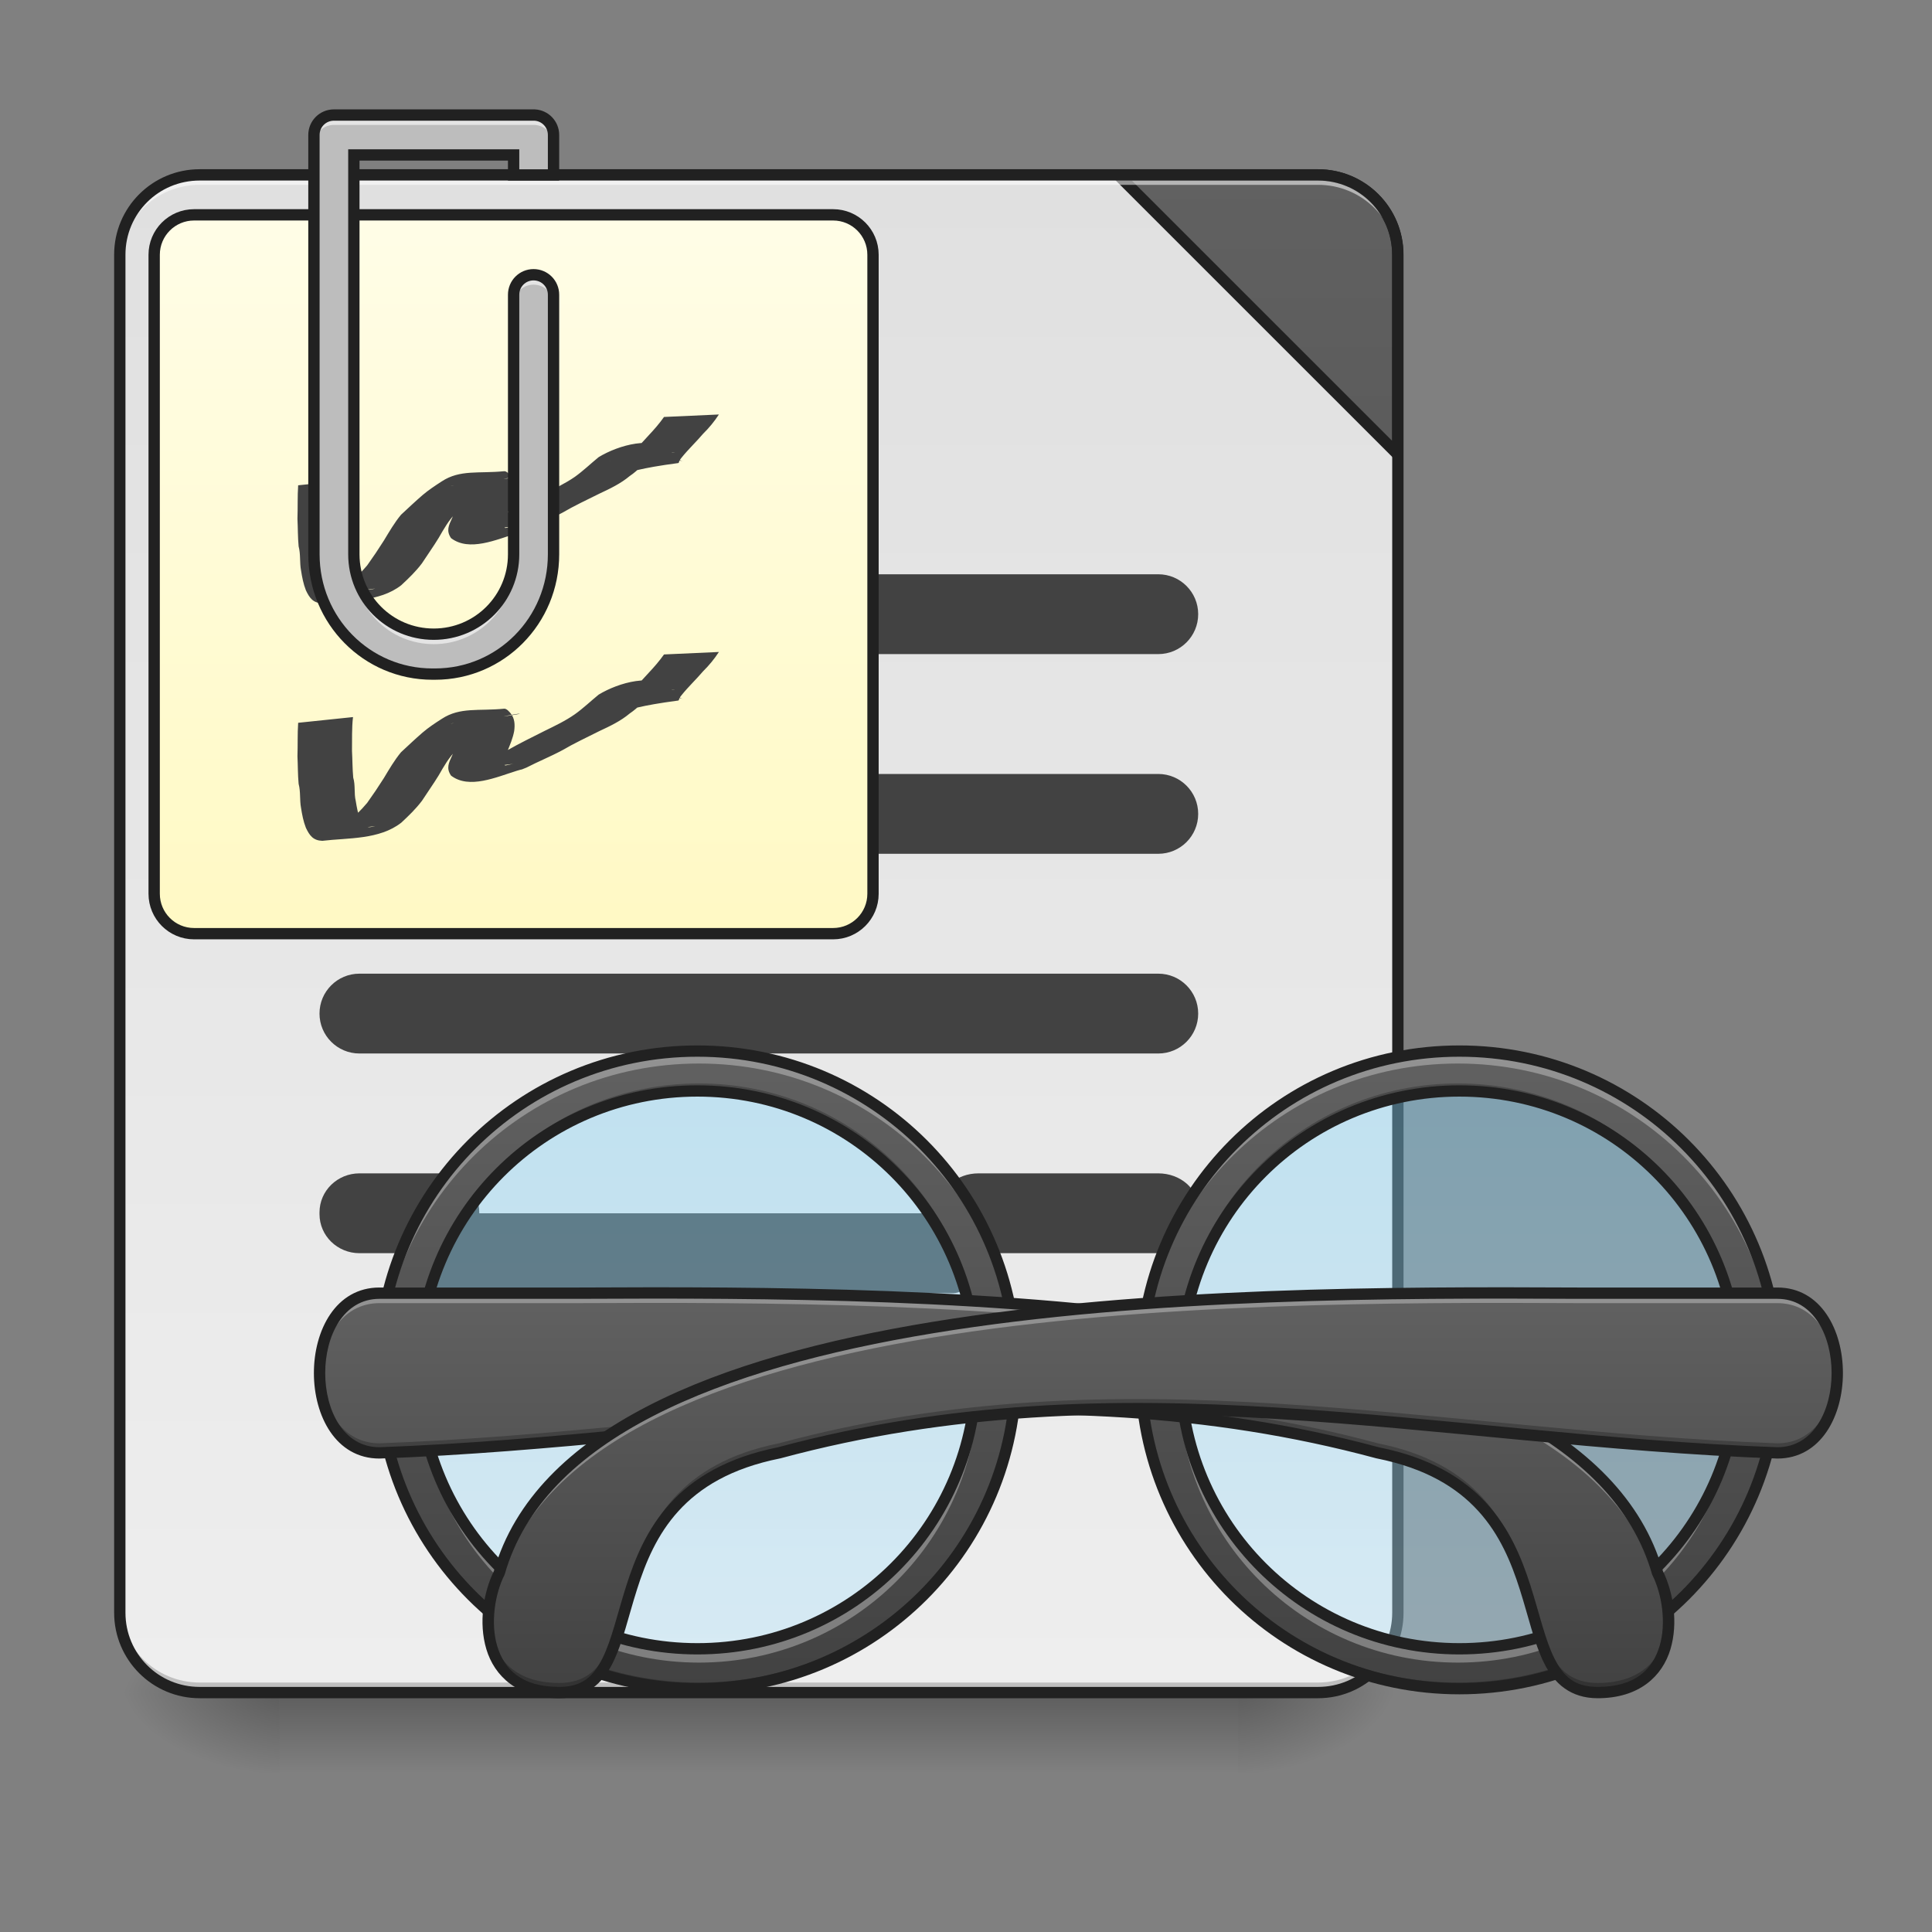 <?xml version="1.0" encoding="UTF-8"?>
<svg xmlns="http://www.w3.org/2000/svg" xmlns:xlink="http://www.w3.org/1999/xlink" width="128pt" height="128pt" viewBox="0 0 128 128" version="1.1">
<rect x="0" y="0" width="128" height="128" fill="#808080" stroke="none"/>
<defs>
<linearGradient id="linear0" gradientUnits="userSpaceOnUse" x1="254" y1="233.5" x2="254" y2="254.667" gradientTransform="matrix(0.25,0,0,0.25,-13.23,53.755)">
<stop offset="0" style="stop-color:rgb(0%,0%,0%);stop-opacity:0.275;"/>
<stop offset="1" style="stop-color:rgb(0%,0%,0%);stop-opacity:0;"/>
</linearGradient>
<radialGradient id="radial0" gradientUnits="userSpaceOnUse" cx="450.909" cy="189.579" fx="450.909" fy="189.579" r="21.167" gradientTransform="matrix(0,-0.313,-0.563,-0,187.354,254.381)">
<stop offset="0" style="stop-color:rgb(0%,0%,0%);stop-opacity:0.314;"/>
<stop offset="0.222" style="stop-color:rgb(0%,0%,0%);stop-opacity:0.275;"/>
<stop offset="1" style="stop-color:rgb(0%,0%,0%);stop-opacity:0;"/>
</radialGradient>
<radialGradient id="radial1" gradientUnits="userSpaceOnUse" cx="450.909" cy="189.579" fx="450.909" fy="189.579" r="21.167" gradientTransform="matrix(-0,0.313,0.563,0,-86.803,-30.11)">
<stop offset="0" style="stop-color:rgb(0%,0%,0%);stop-opacity:0.314;"/>
<stop offset="0.222" style="stop-color:rgb(0%,0%,0%);stop-opacity:0.275;"/>
<stop offset="1" style="stop-color:rgb(0%,0%,0%);stop-opacity:0;"/>
</radialGradient>
<radialGradient id="radial2" gradientUnits="userSpaceOnUse" cx="450.909" cy="189.579" fx="450.909" fy="189.579" r="21.167" gradientTransform="matrix(-0,-0.313,0.563,-0,-86.803,254.381)">
<stop offset="0" style="stop-color:rgb(0%,0%,0%);stop-opacity:0.314;"/>
<stop offset="0.222" style="stop-color:rgb(0%,0%,0%);stop-opacity:0.275;"/>
<stop offset="1" style="stop-color:rgb(0%,0%,0%);stop-opacity:0;"/>
</radialGradient>
<radialGradient id="radial3" gradientUnits="userSpaceOnUse" cx="450.909" cy="189.579" fx="450.909" fy="189.579" r="21.167" gradientTransform="matrix(0,0.313,-0.563,0,187.354,-30.11)">
<stop offset="0" style="stop-color:rgb(0%,0%,0%);stop-opacity:0.314;"/>
<stop offset="0.222" style="stop-color:rgb(0%,0%,0%);stop-opacity:0.275;"/>
<stop offset="1" style="stop-color:rgb(0%,0%,0%);stop-opacity:0;"/>
</radialGradient>
<linearGradient id="linear1" gradientUnits="userSpaceOnUse" x1="288.396" y1="-25.792" x2="288.396" y2="-141.415" gradientTransform="matrix(0.301,0,0,0.87,-36.646,134.565)">
<stop offset="0" style="stop-color:rgb(93.333%,93.333%,93.333%);stop-opacity:1;"/>
<stop offset="1" style="stop-color:rgb(87.843%,87.843%,87.843%);stop-opacity:1;"/>
</linearGradient>
<linearGradient id="linear2" gradientUnits="userSpaceOnUse" x1="1600" y1="1695.118" x2="1600" y2="175.118" gradientTransform="matrix(0.265,0,0,0.265,-52.917,-215)">
<stop offset="0" style="stop-color:rgb(25.882%,25.882%,25.882%);stop-opacity:1;"/>
<stop offset="1" style="stop-color:rgb(38.039%,38.039%,38.039%);stop-opacity:1;"/>
</linearGradient>
<linearGradient id="linear3" gradientUnits="userSpaceOnUse" x1="169.333" y1="32.417" x2="169.333" y2="-158.083" gradientTransform="matrix(1,0,0,1,-42.333,-0)">
<stop offset="0" style="stop-color:rgb(100%,97.647%,76.863%);stop-opacity:1;"/>
<stop offset="1" style="stop-color:rgb(100%,99.216%,90.588%);stop-opacity:1;"/>
</linearGradient>
<linearGradient id="linear4" gradientUnits="userSpaceOnUse" x1="179.917" y1="74.75" x2="179.917" y2="222.917" gradientTransform="matrix(1,0,0,1,-994.833,0)">
<stop offset="0" style="stop-color:rgb(50.588%,83.137%,98.039%);stop-opacity:0.392;"/>
<stop offset="1" style="stop-color:rgb(70.196%,89.804%,98.824%);stop-opacity:0.392;"/>
</linearGradient>
<linearGradient id="linear5" gradientUnits="userSpaceOnUse" x1="680" y1="1695.118" x2="680" y2="1055.118" gradientTransform="matrix(-0.066,0,0,0.066,141.568,0)">
<stop offset="0" style="stop-color:rgb(25.882%,25.882%,25.882%);stop-opacity:1;"/>
<stop offset="1" style="stop-color:rgb(38.039%,38.039%,38.039%);stop-opacity:1;"/>
</linearGradient>
<linearGradient id="linear6" gradientUnits="userSpaceOnUse" x1="179.917" y1="74.75" x2="179.917" y2="222.917" gradientTransform="matrix(1,0,0,1,433.917,0)">
<stop offset="0" style="stop-color:rgb(50.588%,83.137%,98.039%);stop-opacity:0.392;"/>
<stop offset="1" style="stop-color:rgb(70.196%,89.804%,98.824%);stop-opacity:0.392;"/>
</linearGradient>
<linearGradient id="linear7" gradientUnits="userSpaceOnUse" x1="680" y1="1695.118" x2="680" y2="1055.118" gradientTransform="matrix(0.066,0,0,0.066,1.326,0)">
<stop offset="0" style="stop-color:rgb(25.882%,25.882%,25.882%);stop-opacity:1;"/>
<stop offset="1" style="stop-color:rgb(38.039%,38.039%,38.039%);stop-opacity:1;"/>
</linearGradient>
<linearGradient id="linear8" gradientUnits="userSpaceOnUse" x1="571.5" y1="233.5" x2="571.5" y2="127.667" gradientTransform="matrix(0.25,0,0,0.25,-96.579,53.755)">
<stop offset="0" style="stop-color:rgb(25.882%,25.882%,25.882%);stop-opacity:1;"/>
<stop offset="1" style="stop-color:rgb(38.039%,38.039%,38.039%);stop-opacity:1;"/>
</linearGradient>
<linearGradient id="linear9" gradientUnits="userSpaceOnUse" x1="571.5" y1="233.5" x2="571.5" y2="127.667" gradientTransform="matrix(-0.25,0,0,0.25,239.474,53.755)">
<stop offset="0" style="stop-color:rgb(25.882%,25.882%,25.882%);stop-opacity:1;"/>
<stop offset="1" style="stop-color:rgb(38.039%,38.039%,38.039%);stop-opacity:1;"/>
</linearGradient>
</defs>
<g id="surface1">
<path style=" stroke:none;fill-rule:nonzero;fill:url(#linear0);" d="M 18.523 112.137 L 82.027 112.137 L 82.027 117.43 L 18.523 117.43 Z M 18.523 112.137 "/>
<path style=" stroke:none;fill-rule:nonzero;fill:url(#radial0);" d="M 82.027 112.137 L 92.613 112.137 L 92.613 106.844 L 82.027 106.844 Z M 82.027 112.137 "/>
<path style=" stroke:none;fill-rule:nonzero;fill:url(#radial1);" d="M 18.523 112.137 L 7.938 112.137 L 7.938 117.43 L 18.523 117.43 Z M 18.523 112.137 "/>
<path style=" stroke:none;fill-rule:nonzero;fill:url(#radial2);" d="M 18.523 112.137 L 7.938 112.137 L 7.938 106.844 L 18.523 106.844 Z M 18.523 112.137 "/>
<path style=" stroke:none;fill-rule:nonzero;fill:url(#radial3);" d="M 82.027 112.137 L 92.613 112.137 L 92.613 117.43 L 82.027 117.43 Z M 82.027 112.137 "/>
<path style=" stroke:none;fill-rule:nonzero;fill:url(#linear1);" d="M 13.23 11.586 L 87.32 11.586 C 90.242 11.586 92.613 13.953 92.613 16.875 L 92.613 106.844 C 92.613 109.766 90.242 112.137 87.32 112.137 L 13.23 112.137 C 10.309 112.137 7.938 109.766 7.938 106.844 L 7.938 16.875 C 7.938 13.953 10.309 11.586 13.23 11.586 Z M 13.23 11.586 "/>
<path style=" stroke:none;fill-rule:nonzero;fill:rgb(0%,0%,0%);fill-opacity:0.196;" d="M 13.23 112.137 C 10.297 112.137 7.938 109.777 7.938 106.844 L 7.938 106.184 C 7.938 109.113 10.297 111.473 13.23 111.473 L 87.32 111.473 C 90.254 111.473 92.613 109.113 92.613 106.184 L 92.613 106.844 C 92.613 109.777 90.254 112.137 87.32 112.137 Z M 13.23 112.137 "/>
<path style="fill-rule:nonzero;fill:url(#linear2);stroke-width:3;stroke-linecap:square;stroke-linejoin:bevel;stroke:rgb(12.941%,12.941%,12.941%);stroke-opacity:1;stroke-miterlimit:4;" d="M 296.331 -168.661 L 370.418 -94.59 L 370.418 -147.506 C 370.418 -159.224 360.981 -168.661 349.248 -168.661 Z M 296.331 -168.661 " transform="matrix(0.25,0,0,0.25,0,53.755)"/>
<path style=" stroke:none;fill-rule:nonzero;fill:rgb(100%,100%,100%);fill-opacity:0.533;" d="M 13.23 11.586 C 10.297 11.586 7.938 13.945 7.938 16.875 L 7.938 17.539 C 7.938 14.605 10.297 12.242 13.23 12.246 L 87.32 12.246 C 90.254 12.242 92.613 14.605 92.613 17.539 L 92.613 16.875 C 92.613 13.945 90.254 11.586 87.32 11.586 Z M 13.23 11.586 "/>
<path style=" stroke:none;fill-rule:nonzero;fill:rgb(25.882%,25.882%,25.882%);fill-opacity:1;" d="M 64.828 77.738 L 76.738 77.738 C 78.199 77.738 79.383 78.762 79.383 80.023 L 79.383 80.742 C 79.383 82.004 78.199 83.027 76.738 83.027 L 64.828 83.027 C 63.367 83.027 62.184 82.004 62.184 80.742 L 62.184 80.023 C 62.184 78.762 63.367 77.738 64.828 77.738 Z M 64.828 77.738 "/>
<path style=" stroke:none;fill-rule:nonzero;fill:rgb(12.941%,12.941%,12.941%);fill-opacity:1;" d="M 13.23 11.211 C 10.098 11.211 7.562 13.742 7.562 16.875 L 7.562 106.844 C 7.562 109.977 10.098 112.512 13.23 112.512 L 87.32 112.512 C 90.453 112.512 92.988 109.977 92.988 106.844 L 92.988 16.875 C 92.988 13.742 90.453 11.211 87.32 11.211 Z M 13.23 11.961 L 87.32 11.961 C 90.051 11.961 92.238 14.145 92.238 16.875 L 92.238 106.844 C 92.238 109.574 90.051 111.762 87.32 111.762 L 13.23 111.762 C 10.5 111.762 8.312 109.574 8.312 106.844 L 8.312 16.875 C 8.312 14.145 10.5 11.961 13.23 11.961 Z M 13.23 11.961 "/>
<path style=" stroke:none;fill-rule:nonzero;fill:rgb(25.882%,25.882%,25.882%);fill-opacity:1;" d="M 23.816 51.277 L 76.738 51.277 C 78.199 51.277 79.383 52.461 79.383 53.922 C 79.383 55.383 78.199 56.566 76.738 56.566 L 23.816 56.566 C 22.352 56.566 21.168 55.383 21.168 53.922 C 21.168 52.461 22.352 51.277 23.816 51.277 Z M 23.816 51.277 "/>
<path style=" stroke:none;fill-rule:nonzero;fill:rgb(25.882%,25.882%,25.882%);fill-opacity:1;" d="M 23.816 38.047 L 76.738 38.047 C 78.199 38.047 79.383 39.23 79.383 40.691 C 79.383 42.152 78.199 43.336 76.738 43.336 L 23.816 43.336 C 22.352 43.336 21.168 42.152 21.168 40.691 C 21.168 39.23 22.352 38.047 23.816 38.047 Z M 23.816 38.047 "/>
<path style=" stroke:none;fill-rule:nonzero;fill:rgb(25.882%,25.882%,25.882%);fill-opacity:1;" d="M 23.816 64.508 L 76.738 64.508 C 78.199 64.508 79.383 65.691 79.383 67.152 C 79.383 68.613 78.199 69.797 76.738 69.797 L 23.816 69.797 C 22.352 69.797 21.168 68.613 21.168 67.152 C 21.168 65.691 22.352 64.508 23.816 64.508 Z M 23.816 64.508 "/>
<path style=" stroke:none;fill-rule:nonzero;fill:rgb(25.882%,25.882%,25.882%);fill-opacity:1;" d="M 29.469 80.383 L 63.145 80.383 C 64.074 80.383 64.828 81.566 64.828 83.027 C 64.828 84.488 64.074 85.676 63.145 85.676 L 29.469 85.676 C 28.539 85.676 27.785 84.488 27.785 83.027 C 27.785 81.566 28.539 80.383 29.469 80.383 Z M 29.469 80.383 "/>
<path style=" stroke:none;fill-rule:nonzero;fill:rgb(25.882%,25.882%,25.882%);fill-opacity:1;" d="M 23.816 77.738 L 29.105 77.738 C 30.566 77.738 31.754 78.895 31.754 80.324 L 31.754 80.441 C 31.754 81.871 30.566 83.027 29.105 83.027 L 23.816 83.027 C 22.352 83.027 21.168 81.871 21.168 80.441 L 21.168 80.324 C 21.168 78.895 22.352 77.738 23.816 77.738 Z M 23.816 77.738 "/>
<path style="fill-rule:nonzero;fill:url(#linear3);stroke-width:3;stroke-linecap:round;stroke-linejoin:miter;stroke:rgb(12.941%,12.941%,12.941%);stroke-opacity:1;stroke-miterlimit:4;" d="M 42.327 -158.084 L 211.67 -158.084 C 217.513 -158.084 222.247 -153.35 222.247 -147.507 L 222.247 21.837 C 222.247 27.68 217.513 32.414 211.67 32.414 L 42.327 32.414 C 36.483 32.414 31.749 27.68 31.749 21.837 L 31.749 -147.507 C 31.749 -153.35 36.483 -158.084 42.327 -158.084 Z M 42.327 -158.084 " transform="matrix(0.25,0,0,0.25,2.277,53.755)"/>
<path style=" stroke:none;fill-rule:nonzero;fill:rgb(25.882%,25.882%,25.882%);fill-opacity:1;" d="M 23.387 31.773 C 23.301 32.512 23.332 33.258 23.32 34 C 23.352 34.594 23.348 35.191 23.402 35.785 C 23.555 36.289 23.445 36.828 23.57 37.336 C 23.641 37.766 23.711 38.184 23.879 38.59 C 24.152 39.121 24.332 39.137 24.867 38.992 C 18.766 39.828 21.609 39.59 22.949 38.797 C 23.457 38.406 23.91 37.949 24.324 37.461 C 24.711 36.922 25.082 36.371 25.434 35.812 C 25.789 35.227 26.133 34.629 26.57 34.102 C 27.043 33.664 27.508 33.223 27.996 32.801 C 28.391 32.465 28.832 32.176 29.27 31.891 C 30.48 31.098 31.715 31.387 33.402 31.219 C 33.562 31.203 33.75 31.426 33.832 31.527 C 34.109 31.871 34.121 32.281 34.066 32.699 C 33.977 33.184 33.781 33.637 33.594 34.09 C 33.52 34.34 33.117 34.832 33.484 34.984 C 34.711 34.691 35.652 34.742 30.375 35.281 C 30.293 35.289 30.535 35.254 30.613 35.234 C 30.828 35.184 31.039 35.117 31.25 35.051 C 32.059 34.707 32.859 34.344 33.648 33.953 C 34.445 33.5 35.27 33.102 36.086 32.688 C 36.773 32.352 37.465 32.023 38.094 31.586 C 38.648 31.188 39.137 30.715 39.664 30.285 C 40.98 29.488 43.305 28.816 44.477 29.93 C 45.281 31.188 46.684 30.113 41.254 30.562 C 41.223 30.562 41.328 30.582 41.359 30.566 C 41.418 30.535 41.457 30.477 41.508 30.43 C 41.977 29.891 42.488 29.391 42.965 28.855 C 43.332 28.465 43.684 28.062 43.992 27.625 C 43.992 27.625 47.629 27.461 47.629 27.461 C 47.328 27.922 46.98 28.348 46.586 28.734 C 46.125 29.277 45.605 29.762 45.16 30.316 C 45.117 30.375 45.066 30.43 45.027 30.492 C 44.988 30.551 45 30.668 44.93 30.68 C 39.801 31.352 42.141 31.828 40.891 30.656 C 40.766 30.594 40.719 30.559 40.578 30.551 C 40.52 30.547 40.348 30.566 40.406 30.562 C 46.855 29.73 44.441 29.879 43.309 30.25 C 42.73 30.613 42.289 31.16 41.719 31.539 C 41.117 32.043 40.41 32.379 39.699 32.711 C 38.879 33.121 38.051 33.504 37.258 33.969 C 36.48 34.387 35.664 34.715 34.879 35.121 C 34.219 35.383 34.863 35.141 34.262 35.328 C 32.867 35.758 31.082 36.566 29.883 35.652 C 29.551 35.164 29.727 34.816 29.953 34.324 C 30.133 33.902 30.32 33.477 30.426 33.027 C 30.477 32.727 30.496 32.43 30.23 32.227 C 30.152 32.199 30.105 32.18 30.02 32.18 C 29.973 32.184 29.832 32.207 29.879 32.203 C 36.91 31.32 33.992 31.465 32.926 31.867 C 32.5 32.168 32.047 32.418 31.629 32.73 C 31.152 33.152 30.695 33.59 30.203 33.988 C 29.73 34.465 29.398 35.055 29.066 35.633 C 28.715 36.211 28.32 36.758 27.953 37.324 C 27.551 37.859 27.074 38.316 26.586 38.77 C 25.137 39.906 23.043 39.77 21.352 39.973 C 20.75 39.949 20.512 39.629 20.266 39.109 C 20.098 38.68 20.016 38.246 19.945 37.793 C 19.844 37.266 19.926 36.723 19.785 36.199 C 19.727 35.59 19.738 34.977 19.707 34.371 C 19.734 33.629 19.703 32.891 19.754 32.152 C 19.754 32.152 23.387 31.773 23.387 31.773 Z M 23.387 31.773 "/>
<path style=" stroke:none;fill-rule:nonzero;fill:rgb(74.118%,74.118%,74.118%);fill-opacity:1;" d="M 22.121 7.617 C 21.391 7.617 20.801 8.207 20.801 8.938 L 20.801 36.723 C 20.801 41.121 24.301 44.66 28.652 44.66 L 28.824 44.66 C 33.176 44.66 36.676 41.121 36.676 36.723 L 36.676 19.523 C 36.676 18.789 36.086 18.199 35.352 18.199 C 34.621 18.199 34.031 18.789 34.031 19.523 L 34.031 36.723 C 34.031 39.652 31.668 42.016 28.738 42.016 C 25.805 42.016 23.445 39.652 23.445 36.723 L 23.445 10.262 L 34.031 10.262 L 34.031 11.586 L 36.676 11.586 L 36.676 8.938 C 36.676 8.227 36.121 7.652 35.422 7.617 C 35.398 7.617 35.375 7.617 35.352 7.617 Z M 22.121 7.617 "/>
<path style=" stroke:none;fill-rule:nonzero;fill:rgb(100%,100%,100%);fill-opacity:0.588;" d="M 22.121 7.617 C 21.391 7.617 20.801 8.207 20.801 8.938 L 20.801 9.602 C 20.801 8.867 21.391 8.277 22.121 8.277 L 35.352 8.277 C 35.375 8.277 35.398 8.277 35.422 8.277 C 36.121 8.312 36.676 8.891 36.676 9.602 L 36.676 8.938 C 36.676 8.227 36.121 7.652 35.422 7.617 C 35.398 7.617 35.375 7.617 35.352 7.617 Z M 35.352 18.199 C 34.621 18.199 34.031 18.789 34.031 19.523 L 34.031 20.184 C 34.031 19.453 34.621 18.859 35.352 18.859 C 36.086 18.859 36.676 19.453 36.676 20.184 L 36.676 19.523 C 36.676 18.789 36.086 18.199 35.352 18.199 Z M 23.445 36.723 L 23.445 37.383 C 23.445 40.316 25.805 42.676 28.738 42.676 C 31.668 42.676 34.031 40.316 34.031 37.383 L 34.031 36.723 C 34.031 39.652 31.668 42.016 28.738 42.016 C 25.805 42.016 23.445 39.652 23.445 36.723 Z M 23.445 36.723 "/>
<path style="fill:none;stroke-width:3;stroke-linecap:round;stroke-linejoin:miter;stroke:rgb(12.941%,12.941%,12.941%);stroke-opacity:1;stroke-miterlimit:4;" d="M 79.37 -184.534 C 76.448 -184.534 74.089 -182.175 74.089 -179.253 L 74.089 -68.123 C 74.089 -50.531 88.088 -36.377 105.492 -36.377 L 106.18 -36.377 C 123.584 -36.377 137.583 -50.531 137.583 -68.123 L 137.583 -136.914 C 137.583 -139.851 135.224 -142.21 132.287 -142.21 C 129.365 -142.21 127.006 -139.851 127.006 -136.914 L 127.006 -68.123 C 127.006 -56.406 117.554 -46.954 105.836 -46.954 C 94.103 -46.954 84.666 -56.406 84.666 -68.123 L 84.666 -173.957 L 127.006 -173.957 L 127.006 -168.661 L 137.583 -168.661 L 137.583 -179.253 C 137.583 -182.097 135.365 -184.394 132.568 -184.534 C 132.474 -184.534 132.38 -184.534 132.287 -184.534 Z M 79.37 -184.534 " transform="matrix(0.25,0,0,0.25,2.277,53.755)"/>
<path style=" stroke:none;fill-rule:nonzero;fill:rgb(25.882%,25.882%,25.882%);fill-opacity:1;" d="M 23.387 47.508 C 23.301 48.246 23.332 48.988 23.32 49.734 C 23.352 50.328 23.348 50.926 23.402 51.52 C 23.555 52.023 23.445 52.562 23.57 53.07 C 23.641 53.5 23.711 53.914 23.879 54.324 C 24.152 54.855 24.332 54.871 24.867 54.727 C 18.766 55.559 21.609 55.324 22.949 54.531 C 23.457 54.141 23.91 53.684 24.324 53.195 C 24.711 52.656 25.082 52.105 25.434 51.547 C 25.789 50.957 26.133 50.363 26.57 49.836 C 27.043 49.398 27.508 48.957 27.996 48.535 C 28.391 48.195 28.832 47.906 29.27 47.625 C 30.48 46.832 31.715 47.121 33.402 46.953 C 33.562 46.938 33.75 47.16 33.832 47.262 C 34.109 47.605 34.121 48.016 34.066 48.434 C 33.977 48.914 33.781 49.371 33.594 49.824 C 33.52 50.07 33.117 50.566 33.484 50.715 C 34.711 50.426 35.652 50.477 30.375 51.016 C 30.293 51.023 30.535 50.984 30.613 50.969 C 30.828 50.918 31.039 50.848 31.25 50.785 C 32.059 50.441 32.859 50.078 33.648 49.688 C 34.445 49.234 35.27 48.836 36.086 48.422 C 36.773 48.086 37.465 47.758 38.094 47.316 C 38.648 46.922 39.137 46.449 39.664 46.02 C 40.98 45.223 43.305 44.547 44.477 45.664 C 45.281 46.922 46.684 45.848 41.254 46.297 C 41.223 46.297 41.328 46.316 41.359 46.301 C 41.418 46.27 41.457 46.211 41.508 46.164 C 41.977 45.625 42.488 45.125 42.965 44.59 C 43.332 44.199 43.684 43.797 43.992 43.359 C 43.992 43.359 47.629 43.195 47.629 43.195 C 47.328 43.656 46.98 44.082 46.586 44.469 C 46.125 45.012 45.605 45.496 45.16 46.051 C 45.117 46.109 45.066 46.164 45.027 46.227 C 44.988 46.285 45 46.402 44.93 46.414 C 39.801 47.086 42.141 47.559 40.891 46.387 C 40.766 46.328 40.719 46.293 40.578 46.285 C 40.52 46.281 40.348 46.301 40.406 46.293 C 46.855 45.465 44.441 45.613 43.309 45.984 C 42.73 46.348 42.289 46.891 41.719 47.27 C 41.117 47.777 40.41 48.109 39.699 48.441 C 38.879 48.855 38.051 49.238 37.258 49.703 C 36.48 50.121 35.664 50.449 34.879 50.855 C 34.219 51.117 34.863 50.875 34.262 51.059 C 32.867 51.492 31.082 52.301 29.883 51.387 C 29.551 50.898 29.727 50.551 29.953 50.059 C 30.133 49.637 30.32 49.211 30.426 48.762 C 30.477 48.461 30.496 48.164 30.23 47.961 C 30.152 47.934 30.105 47.914 30.02 47.914 C 29.973 47.918 29.832 47.941 29.879 47.938 C 36.91 47.051 33.992 47.199 32.926 47.602 C 32.5 47.902 32.047 48.152 31.629 48.465 C 31.152 48.887 30.695 49.324 30.203 49.723 C 29.73 50.199 29.398 50.789 29.066 51.367 C 28.715 51.941 28.32 52.492 27.953 53.059 C 27.551 53.59 27.074 54.051 26.586 54.504 C 25.137 55.641 23.043 55.504 21.352 55.707 C 20.75 55.684 20.512 55.363 20.266 54.844 C 20.098 54.414 20.016 53.98 19.945 53.527 C 19.844 53 19.926 52.457 19.785 51.934 C 19.727 51.324 19.738 50.711 19.707 50.102 C 19.734 49.363 19.703 48.625 19.754 47.887 C 19.754 47.887 23.387 47.508 23.387 47.508 Z M 23.387 47.508 "/>
<path style="fill-rule:nonzero;fill:url(#linear4);stroke-width:3;stroke-linecap:round;stroke-linejoin:round;stroke:rgb(12.941%,12.941%,12.941%);stroke-opacity:1;stroke-miterlimit:4;" d="M -814.921 69.457 C -771.081 69.457 -735.538 105.001 -735.538 148.84 C -735.538 192.664 -771.081 228.208 -814.921 228.208 C -858.761 228.208 -894.288 192.664 -894.288 148.84 C -894.288 105.001 -858.761 69.457 -814.921 69.457 Z M -814.921 69.457 " transform="matrix(-0.25,0,0,0.25,-107.164,53.755)"/>
<path style=" stroke:none;fill-rule:nonzero;fill:url(#linear5);" d="M 96.586 69.797 C 108.312 69.797 117.754 79.238 117.754 90.969 C 117.754 102.695 108.312 112.137 96.586 112.137 C 84.855 112.137 75.418 102.695 75.418 90.969 C 75.418 79.238 84.855 69.797 96.586 69.797 Z M 96.586 72.445 C 86.324 72.445 78.062 80.707 78.062 90.969 C 78.062 101.227 86.324 109.488 96.586 109.488 C 106.848 109.488 115.109 101.227 115.109 90.969 C 115.109 80.707 106.848 72.445 96.586 72.445 Z M 96.586 72.445 "/>
<path style=" stroke:none;fill-rule:nonzero;fill:rgb(100%,100%,100%);fill-opacity:0.314;" d="M 96.586 69.797 C 108.312 69.797 117.754 79.238 117.754 90.969 C 117.754 91.078 117.754 91.188 117.75 91.297 C 117.574 79.723 108.203 70.461 96.586 70.461 C 84.969 70.461 75.594 79.723 75.418 91.297 C 75.418 91.188 75.418 91.078 75.418 90.969 C 75.418 79.238 84.855 69.797 96.586 69.797 Z M 115.102 91.297 C 115.105 91.406 115.109 91.52 115.109 91.629 C 115.109 101.891 106.848 110.152 96.586 110.152 C 86.324 110.152 78.062 101.891 78.062 91.629 C 78.062 91.52 78.066 91.406 78.066 91.297 C 78.242 101.406 86.434 109.488 96.586 109.488 C 106.734 109.488 114.93 101.406 115.102 91.297 Z M 115.102 91.297 "/>
<path style=" stroke:none;fill-rule:nonzero;fill:rgb(0%,0%,0%);fill-opacity:0.235;" d="M 96.586 112.137 C 108.312 112.137 117.754 102.695 117.754 90.969 C 117.754 90.855 117.754 90.746 117.75 90.637 C 117.574 102.211 108.203 111.473 96.586 111.473 C 84.969 111.473 75.594 102.211 75.418 90.637 C 75.418 90.746 75.418 90.855 75.418 90.969 C 75.418 102.695 84.855 112.137 96.586 112.137 Z M 115.102 90.637 C 115.105 90.527 115.109 90.418 115.109 90.305 C 115.109 80.043 106.848 71.781 96.586 71.781 C 86.324 71.781 78.062 80.043 78.062 90.305 C 78.062 90.418 78.066 90.527 78.066 90.637 C 78.242 80.527 86.434 72.445 96.586 72.445 C 106.734 72.445 114.93 80.527 115.102 90.637 Z M 115.102 90.637 "/>
<path style="fill:none;stroke-width:11.339;stroke-linecap:round;stroke-linejoin:round;stroke:rgb(12.941%,12.941%,12.941%);stroke-opacity:1;stroke-miterlimit:4;" d="M 679.984 1055.096 C 502.717 1055.096 359.994 1197.819 359.994 1375.144 C 359.994 1552.411 502.717 1695.133 679.984 1695.133 C 857.309 1695.133 999.973 1552.411 999.973 1375.144 C 999.973 1197.819 857.309 1055.096 679.984 1055.096 Z M 679.984 1095.132 C 835.107 1095.132 959.996 1220.021 959.996 1375.144 C 959.996 1530.208 835.107 1655.098 679.984 1655.098 C 524.861 1655.098 399.971 1530.208 399.971 1375.144 C 399.971 1220.021 524.861 1095.132 679.984 1095.132 Z M 679.984 1095.132 " transform="matrix(-0.066,0,0,0.066,141.568,0)"/>
<path style="fill-rule:nonzero;fill:url(#linear6);stroke-width:3;stroke-linecap:round;stroke-linejoin:round;stroke:rgb(12.941%,12.941%,12.941%);stroke-opacity:1;stroke-miterlimit:4;" d="M 613.831 69.457 C 657.67 69.457 693.214 105.001 693.214 148.84 C 693.214 192.664 657.67 228.208 613.831 228.208 C 569.991 228.208 534.463 192.664 534.463 148.84 C 534.463 105.001 569.991 69.457 613.831 69.457 Z M 613.831 69.457 " transform="matrix(0.25,0,0,0.25,-107.164,53.755)"/>
<path style=" stroke:none;fill-rule:nonzero;fill:url(#linear7);" d="M 46.309 69.797 C 34.582 69.797 25.141 79.238 25.141 90.969 C 25.141 102.695 34.582 112.137 46.309 112.137 C 58.035 112.137 67.477 102.695 67.477 90.969 C 67.477 79.238 58.035 69.797 46.309 69.797 Z M 46.309 72.445 C 56.57 72.445 64.832 80.707 64.832 90.969 C 64.832 101.227 56.57 109.488 46.309 109.488 C 36.047 109.488 27.785 101.227 27.785 90.969 C 27.785 80.707 36.047 72.445 46.309 72.445 Z M 46.309 72.445 "/>
<path style=" stroke:none;fill-rule:nonzero;fill:rgb(100%,100%,100%);fill-opacity:0.314;" d="M 46.309 69.797 C 34.582 69.797 25.141 79.238 25.141 90.969 C 25.141 91.078 25.141 91.188 25.145 91.297 C 25.32 79.723 34.691 70.461 46.309 70.461 C 57.926 70.461 67.301 79.723 67.477 91.297 C 67.477 91.188 67.477 91.078 67.477 90.969 C 67.477 79.238 58.035 69.797 46.309 69.797 Z M 27.789 91.297 C 27.789 91.406 27.785 91.52 27.785 91.629 C 27.785 101.891 36.047 110.152 46.309 110.152 C 56.57 110.152 64.832 101.891 64.832 91.629 C 64.832 91.52 64.828 91.406 64.828 91.297 C 64.652 101.406 56.461 109.488 46.309 109.488 C 36.16 109.488 27.965 101.406 27.789 91.297 Z M 27.789 91.297 "/>
<path style=" stroke:none;fill-rule:nonzero;fill:rgb(0%,0%,0%);fill-opacity:0.235;" d="M 46.309 112.137 C 34.582 112.137 25.141 102.695 25.141 90.969 C 25.141 90.855 25.141 90.746 25.145 90.637 C 25.32 102.211 34.691 111.473 46.309 111.473 C 57.926 111.473 67.301 102.211 67.477 90.637 C 67.477 90.746 67.477 90.855 67.477 90.969 C 67.477 102.695 58.035 112.137 46.309 112.137 Z M 27.789 90.637 C 27.789 90.527 27.785 90.418 27.785 90.305 C 27.785 80.043 36.047 71.781 46.309 71.781 C 56.57 71.781 64.832 80.043 64.832 90.305 C 64.832 90.418 64.828 90.527 64.828 90.637 C 64.652 80.527 56.461 72.445 46.309 72.445 C 36.16 72.445 27.965 80.527 27.789 90.637 Z M 27.789 90.637 "/>
<path style="fill:none;stroke-width:11.339;stroke-linecap:round;stroke-linejoin:round;stroke:rgb(12.941%,12.941%,12.941%);stroke-opacity:1;stroke-miterlimit:4;" d="M 679.991 1055.096 C 502.724 1055.096 360.001 1197.819 360.001 1375.144 C 360.001 1552.411 502.724 1695.133 679.991 1695.133 C 857.257 1695.133 999.98 1552.411 999.98 1375.144 C 999.98 1197.819 857.257 1055.096 679.991 1055.096 Z M 679.991 1095.132 C 835.113 1095.132 960.003 1220.021 960.003 1375.144 C 960.003 1530.208 835.113 1655.098 679.991 1655.098 C 524.868 1655.098 399.978 1530.208 399.978 1375.144 C 399.978 1220.021 524.868 1095.132 679.991 1095.132 Z M 679.991 1095.132 " transform="matrix(0.066,0,0,0.066,1.326,0)"/>
<path style=" stroke:none;fill-rule:nonzero;fill:url(#linear8);" d="M 25.141 85.676 L 38.371 85.676 C 62.258 85.562 104.523 85.676 109.816 104.199 C 111.137 106.844 111.137 112.137 105.848 112.137 C 99.23 112.137 104.523 98.906 91.293 96.258 C 68.488 90.105 48.039 95.414 25.141 96.258 C 19.848 96.258 19.848 85.676 25.141 85.676 Z M 25.141 85.676 "/>
<path style=" stroke:none;fill-rule:nonzero;fill:rgb(100%,100%,100%);fill-opacity:0.314;" d="M 43.051 85.66 C 41.43 85.66 39.863 85.668 38.371 85.676 L 25.141 85.676 C 22.383 85.676 21.062 88.547 21.18 91.297 C 21.285 88.766 22.605 86.336 25.141 86.336 L 38.371 86.336 C 62.258 86.223 104.523 86.336 109.816 104.859 C 110.215 105.656 110.492 106.695 110.543 107.758 C 110.602 106.477 110.297 105.16 109.816 104.199 C 104.855 86.832 67.395 85.648 43.051 85.66 Z M 43.051 85.66 "/>
<path style=" stroke:none;fill-rule:nonzero;fill:rgb(0%,0%,0%);fill-opacity:0.235;" d="M 21.18 90.648 C 21.07 93.398 22.387 96.258 25.141 96.258 C 48.039 95.414 68.488 90.105 91.293 96.258 C 104.523 98.906 99.23 112.137 105.848 112.137 C 109.535 112.137 110.652 109.566 110.543 107.113 C 110.441 109.355 109.215 111.5 105.848 111.5 C 99.23 111.5 104.523 98.27 91.293 95.625 C 68.488 89.469 48.039 94.781 25.141 95.625 C 22.602 95.625 21.281 93.188 21.18 90.648 Z M 21.18 90.648 "/>
<path style=" stroke:none;fill-rule:nonzero;fill:rgb(12.941%,12.941%,12.941%);fill-opacity:1;" d="M 25.141 85.301 C 19.348 85.301 19.348 96.633 25.141 96.633 C 48.102 95.789 68.496 90.496 91.195 96.621 C 91.203 96.625 91.211 96.625 91.219 96.625 C 94.465 97.277 96.527 98.555 97.941 100.109 C 99.355 101.66 100.121 103.504 100.691 105.305 C 101.266 107.102 101.633 108.844 102.305 110.195 C 102.98 111.547 104.066 112.512 105.848 112.512 C 108.617 112.512 110.137 111.043 110.672 109.266 C 111.195 107.516 110.863 105.504 110.176 104.094 L 110.172 104.086 C 108.812 99.332 105.082 95.781 99.949 93.141 C 94.812 90.496 88.258 88.746 81.125 87.578 C 66.867 85.242 50.316 85.242 38.371 85.301 Z M 25.141 86.051 L 38.371 86.051 C 50.312 85.992 66.836 85.996 81.004 88.32 C 88.09 89.48 94.582 91.223 99.605 93.809 C 104.633 96.391 108.168 99.797 109.453 104.301 C 109.461 104.324 109.469 104.344 109.48 104.363 C 110.098 105.598 110.41 107.52 109.953 109.051 C 109.492 110.582 108.367 111.762 105.848 111.762 C 104.316 111.762 103.582 111.07 102.977 109.859 C 102.371 108.648 101.992 106.918 101.406 105.074 C 100.82 103.234 100.016 101.277 98.496 99.605 C 96.973 97.934 94.738 96.566 91.371 95.891 C 68.469 89.719 47.973 95.043 25.141 95.883 C 20.348 95.883 20.348 86.051 25.141 86.051 Z M 25.141 86.051 "/>
<path style=" stroke:none;fill-rule:nonzero;fill:url(#linear9);" d="M 117.754 85.676 L 104.523 85.676 C 80.637 85.562 38.371 85.676 33.078 104.199 C 31.754 106.844 31.754 112.137 37.047 112.137 C 43.664 112.137 38.371 98.906 51.602 96.258 C 74.406 90.105 94.855 95.414 117.754 96.258 C 123.047 96.258 123.047 85.676 117.754 85.676 Z M 117.754 85.676 "/>
<path style=" stroke:none;fill-rule:nonzero;fill:rgb(100%,100%,100%);fill-opacity:0.314;" d="M 99.844 85.66 C 101.465 85.66 103.031 85.668 104.523 85.676 L 117.754 85.676 C 120.512 85.676 121.828 88.547 121.715 91.297 C 121.609 88.766 120.289 86.336 117.754 86.336 L 104.523 86.336 C 80.637 86.223 38.371 86.336 33.078 104.859 C 32.68 105.656 32.402 106.695 32.352 107.758 C 32.289 106.477 32.598 105.16 33.078 104.199 C 38.039 86.832 75.5 85.648 99.844 85.66 Z M 99.844 85.66 "/>
<path style=" stroke:none;fill-rule:nonzero;fill:rgb(0%,0%,0%);fill-opacity:0.235;" d="M 121.715 90.648 C 121.824 93.398 120.504 96.258 117.754 96.258 C 94.855 95.414 74.406 90.105 51.602 96.258 C 38.371 98.906 43.664 112.137 37.047 112.137 C 33.359 112.137 32.242 109.566 32.352 107.113 C 32.453 109.355 33.676 111.5 37.047 111.5 C 43.664 111.5 38.371 98.27 51.602 95.625 C 74.406 89.469 94.855 94.781 117.754 95.625 C 120.293 95.625 121.613 93.188 121.715 90.648 Z M 121.715 90.648 "/>
<path style=" stroke:none;fill-rule:nonzero;fill:rgb(12.941%,12.941%,12.941%);fill-opacity:1;" d="M 117.754 85.301 C 123.547 85.301 123.547 96.633 117.754 96.633 C 94.793 95.789 74.398 90.496 51.699 96.621 C 51.691 96.625 51.684 96.625 51.676 96.625 C 48.43 97.277 46.367 98.555 44.953 100.109 C 43.539 101.66 42.773 103.504 42.203 105.305 C 41.629 107.102 41.262 108.844 40.586 110.195 C 39.914 111.547 38.828 112.512 37.047 112.512 C 34.277 112.512 32.758 111.043 32.223 109.266 C 31.699 107.516 32.031 105.504 32.719 104.094 L 32.723 104.086 C 34.082 99.332 37.812 95.781 42.945 93.141 C 48.078 90.496 54.637 88.746 61.77 87.578 C 76.027 85.242 92.578 85.242 104.523 85.301 Z M 117.754 86.051 L 104.523 86.051 C 92.582 85.992 76.059 85.996 61.891 88.32 C 54.805 89.48 48.312 91.223 43.285 93.809 C 38.262 96.391 34.727 99.797 33.441 104.301 C 33.434 104.324 33.426 104.344 33.414 104.363 C 32.797 105.598 32.484 107.52 32.941 109.051 C 33.402 110.582 34.527 111.762 37.047 111.762 C 38.578 111.762 39.309 111.07 39.918 109.859 C 40.523 108.648 40.902 106.918 41.488 105.074 C 42.074 103.234 42.875 101.277 44.398 99.605 C 45.918 97.934 48.156 96.566 51.523 95.891 C 74.426 89.719 94.918 95.043 117.754 95.883 C 122.547 95.883 122.547 86.051 117.754 86.051 Z M 117.754 86.051 "/>
</g>
</svg>

